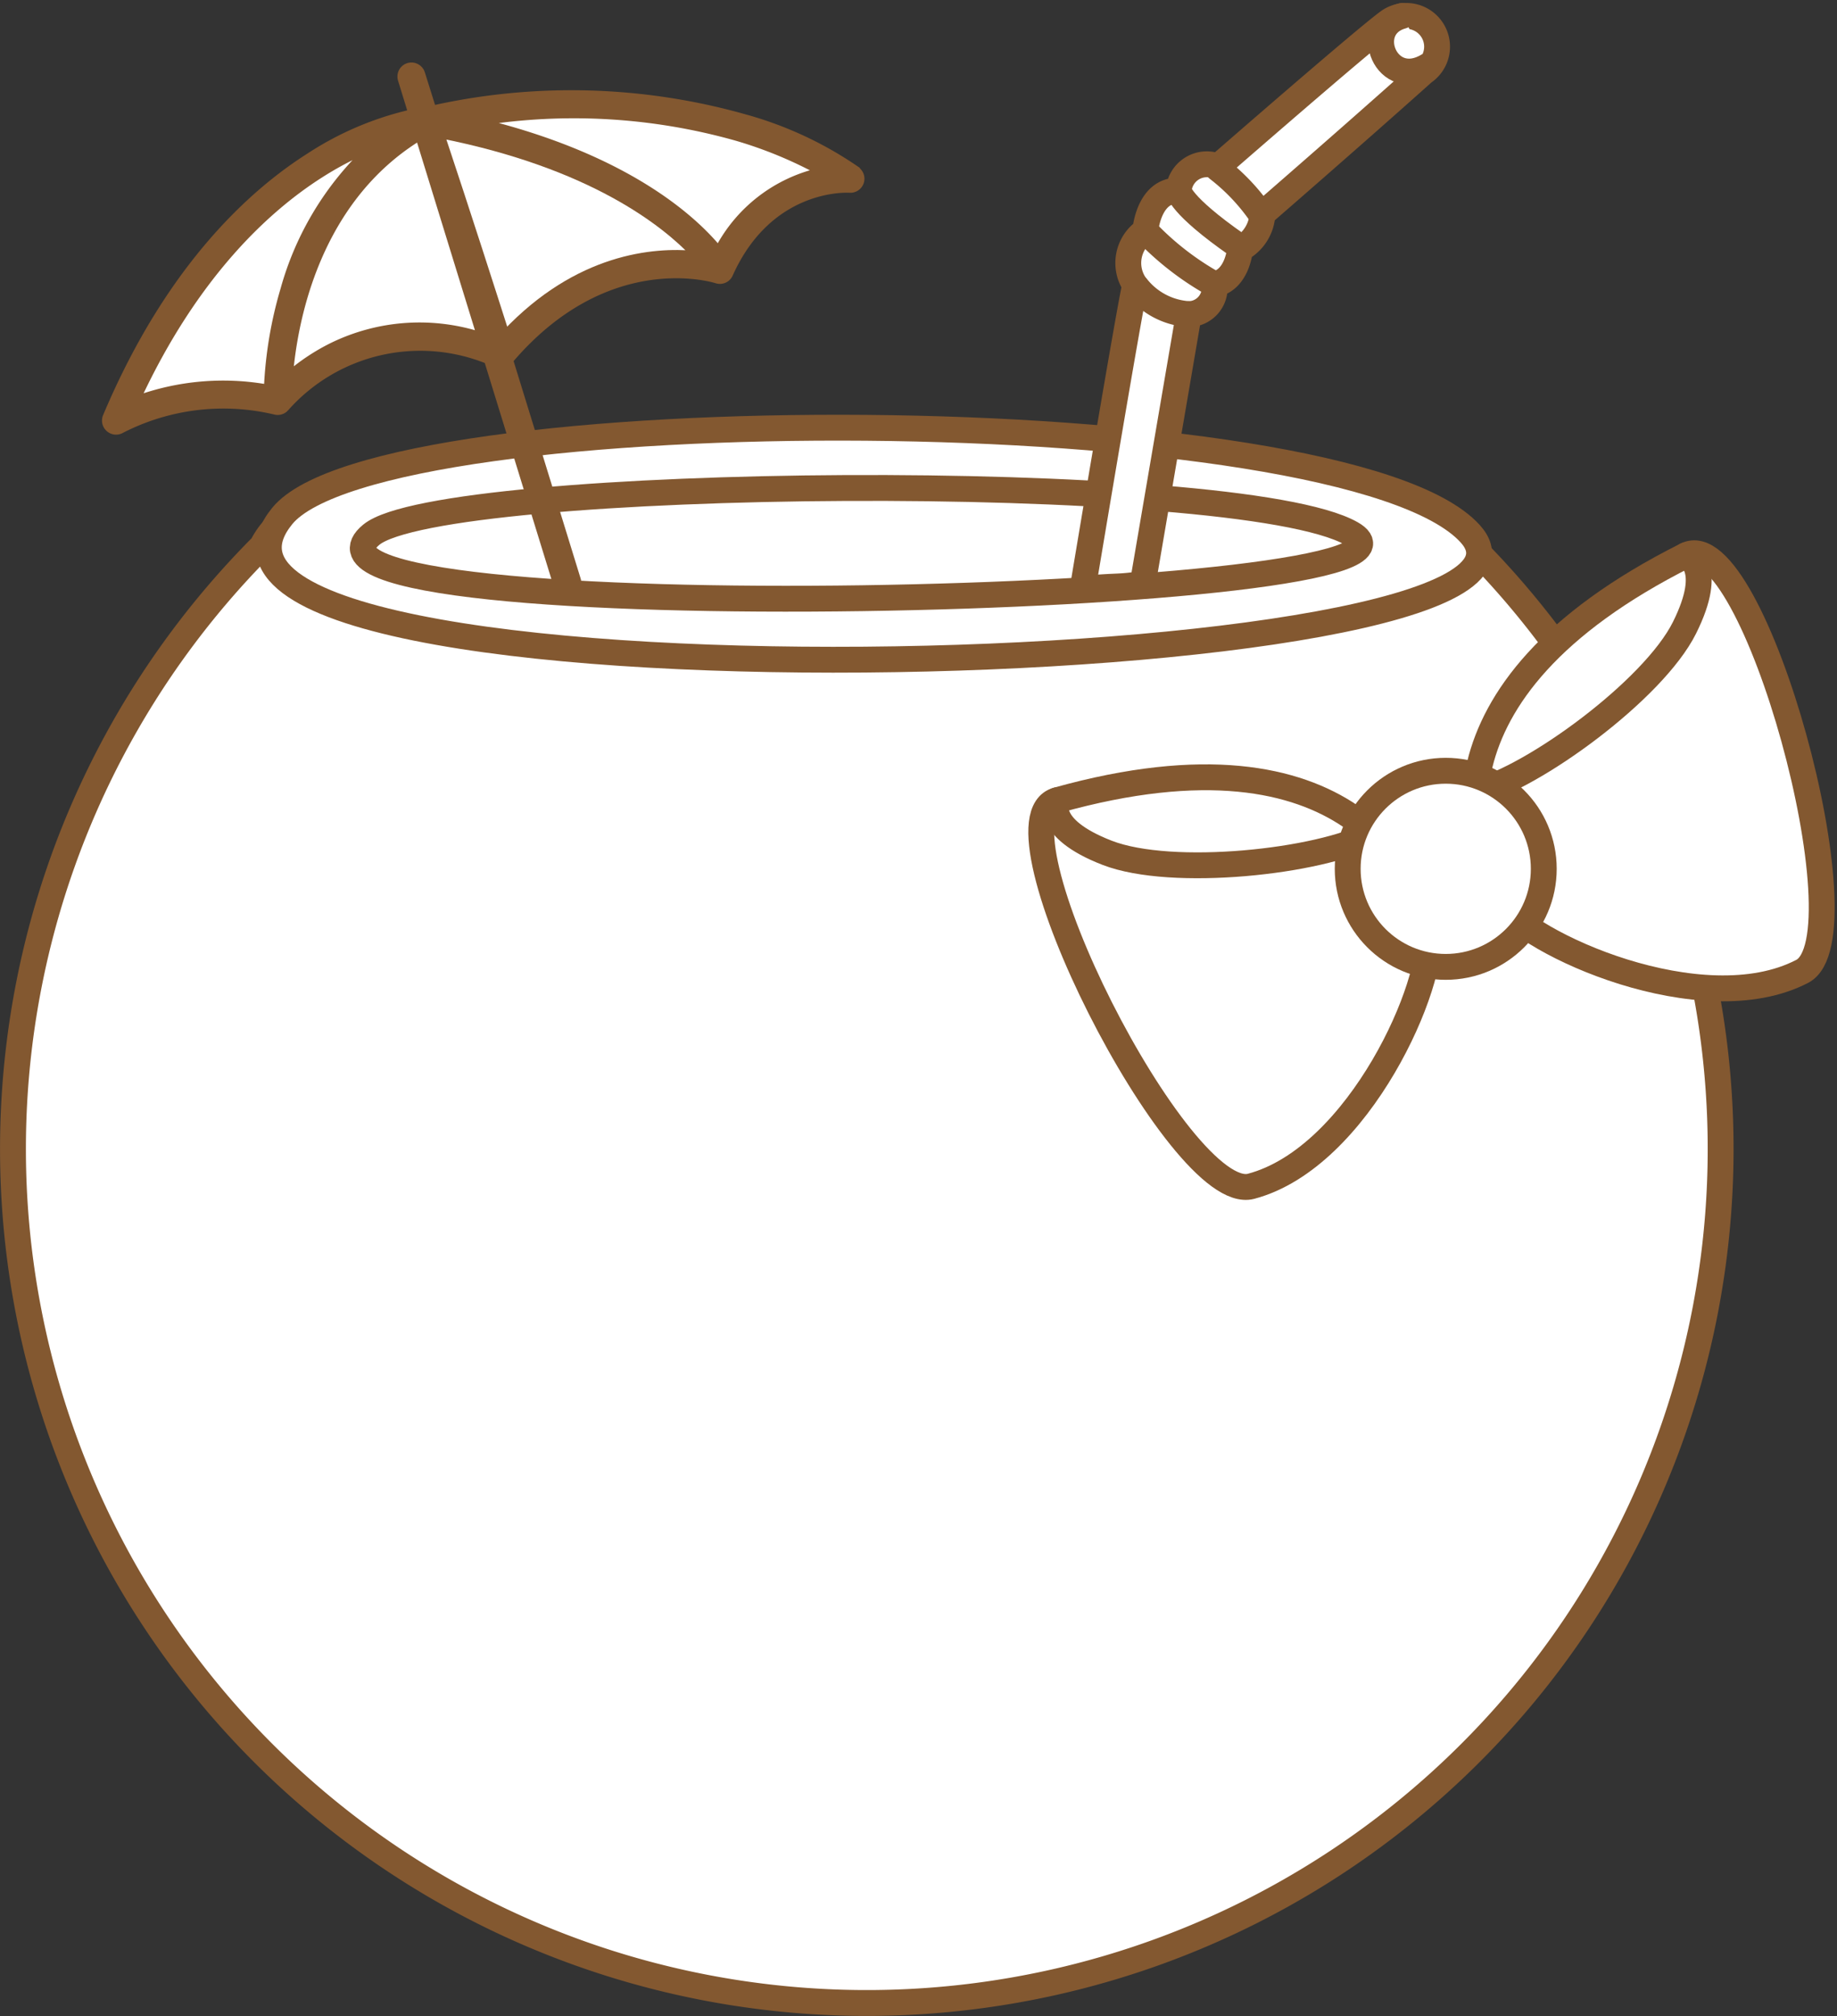 <svg xmlns="http://www.w3.org/2000/svg" width="91.853" height="100.781" viewBox="0 0 91.853 100.781">
  <rect x="0" y="0" width="91.853" height="100.781" fill="#333333" stroke="none"/>
  <g id="Grupo_916" data-name="Grupo 916" transform="translate(-621.96 -1244.427)">
    <g id="Grupo_696" data-name="Grupo 696" transform="translate(-1252.286 -5.062)">
      <path id="Trazado_717" data-name="Trazado 717" d="M1948.362,1277.338h-.092a2.15,2.15,0,0,0-.206-.305c-6.214-7.569-55.2-7.515-60.32-.87a4.026,4.026,0,0,0-.436.711h-.044a42.693,42.693,0,1,0,61.1.464Z" fill="#fff" stroke="#835830" stroke-linecap="round" stroke-linejoin="round" stroke-width="1.293"/>
      <path id="Trazado_718" data-name="Trazado 718" d="M1947.755,1276.167c-6.267-6.9-54.489-6.919-59.4-.879C1879.91,1285.685,1954.632,1283.734,1947.755,1276.167Z" fill="#fff" stroke="#835830" stroke-linecap="round" stroke-linejoin="round" stroke-width="1.293"/>
      <path id="Trazado_719" data-name="Trazado 719" d="M1941.81,1276.156c-5.706-3.226-45.428-2.85-48.994.06C1886.676,1281.225,1948.07,1279.7,1941.81,1276.156Z" fill="#fff" stroke="#835830" stroke-linecap="round" stroke-linejoin="round" stroke-width="1.293"/>
      <g id="Grupo_694" data-name="Grupo 694">
        <path id="Trazado_720" data-name="Trazado 720" d="M1931.383,1278.676l2.306-13.484a1.31,1.31,0,0,0,1.281-1.487c1.163-.222,1.278-1.766,1.278-1.766a2.084,2.084,0,0,0,1.121-1.757s4.358-3.778,8.054-7.083a1.538,1.538,0,1,0-1.718-2.552c-1.086.764-8.551,7.272-8.551,7.272a1.413,1.413,0,0,0-1.973,1.2c-1.514-.044-1.667,2.009-1.667,2.009a1.945,1.945,0,0,0-.51,2.71c-.324,1.393-2.622,15.188-2.622,15.188C1930.233,1278.755,1930.1,1278.87,1931.383,1278.676Z" fill="#fff" stroke="#835830" stroke-linecap="round" stroke-linejoin="round" stroke-width="1.293"/>
        <g id="Grupo_693" data-name="Grupo 693">
          <path id="Trazado_721" data-name="Trazado 721" d="M1935.14,1257.923a10.167,10.167,0,0,1,2.215,2.362" fill="#fff" stroke="#835830" stroke-linecap="round" stroke-linejoin="round" stroke-width="1.293"/>
          <path id="Trazado_722" data-name="Trazado 722" d="M1933.181,1259.017s0,.682,2.937,2.728" fill="#fff" stroke="#835830" stroke-linecap="round" stroke-linejoin="round" stroke-width="1.293"/>
          <path id="Trazado_723" data-name="Trazado 723" d="M1931.514,1261.026a14.386,14.386,0,0,0,3.456,2.679" fill="#fff" stroke="#835830" stroke-linecap="round" stroke-linejoin="round" stroke-width="1.293"/>
          <path id="Trazado_724" data-name="Trazado 724" d="M1931.1,1263.851a3.586,3.586,0,0,0,2.586,1.341" fill="#fff" stroke="#835830" stroke-linecap="round" stroke-linejoin="round" stroke-width="1.293"/>
        </g>
        <path id="Trazado_725" data-name="Trazado 725" d="M1944.368,1250.281c-2.088.56-.812,3.794,1.318,2.473" fill="#fff" stroke="#835830" stroke-linecap="round" stroke-linejoin="round" stroke-width="1.293"/>
      </g>
      <g id="Grupo_695" data-name="Grupo 695">
        <path id="Trazado_726" data-name="Trazado 726" d="M1917.1,1258a18.52,18.52,0,0,0-5.637-2.628,31.864,31.864,0,0,0-15.584-.431l-.559-1.783v0h0v0c-.005-.016-.013-.03-.019-.045a.4.4,0,0,0-.022-.052c-.009-.015-.02-.029-.03-.043a.383.383,0,0,0-.029-.042c-.013-.015-.027-.027-.041-.041s-.02-.021-.032-.03a.5.5,0,0,0-.054-.035.284.284,0,0,0-.03-.02.485.485,0,0,0-.063-.026c-.01,0-.02-.009-.03-.012a.524.524,0,0,0-.067-.014c-.011,0-.022-.005-.033-.006a.449.449,0,0,0-.064,0h-.039a.491.491,0,0,0-.054.011.422.422,0,0,0-.05.01h0a.334.334,0,0,0-.043.018.527.527,0,0,0-.054.023c-.014.008-.027.018-.04.027s-.031.02-.045.032a.38.38,0,0,0-.035.035c-.012.012-.025.024-.036.037s-.019.029-.028.043-.019.027-.027.042-.013.031-.02.047-.013.03-.018.046a.471.471,0,0,0-.01.051.4.4,0,0,0-.01.049.462.462,0,0,0,0,.052.445.445,0,0,0,0,.051c0,.017.007.034.01.051a.493.493,0,0,0,.011.052l.514,1.667a15.7,15.7,0,0,0-5.1,2.167c-2.915,1.845-7.046,5.6-10.168,13.008a.527.527,0,0,0,.76.653,11.174,11.174,0,0,1,7.7-.919h.01a.511.511,0,0,0,.1.012h0a.338.338,0,0,0,.044-.005.468.468,0,0,0,.073-.009.318.318,0,0,0,.041-.014.4.4,0,0,0,.07-.026.278.278,0,0,0,.037-.023.326.326,0,0,0,.063-.041l0,0a.466.466,0,0,0,.038-.04.5.5,0,0,0,.04-.039,9,9,0,0,1,10.09-2.357l3.479,11.282a.526.526,0,0,0,1.005-.31l-3.385-10.976c4.808-5.648,10.073-4.107,10.345-4.022a.523.523,0,0,0,.334,0h0a.525.525,0,0,0,.068-.028h0a.52.52,0,0,0,.225-.218.409.409,0,0,0,.02-.041c1.991-4.438,5.847-4.252,6.009-4.242a.526.526,0,0,0,.359-.94Z" fill="#835830" stroke="#835830" stroke-linecap="round" stroke-linejoin="round" stroke-width="0.354"/>
        <path id="Trazado_727" data-name="Trazado 727" d="M1881.089,1269.453c2.917-6.292,6.543-9.569,9.144-11.229a16.781,16.781,0,0,1,2.464-1.305,15.272,15.272,0,0,0-4.248,7.032,20.457,20.457,0,0,0-.829,4.937A12.616,12.616,0,0,0,1881.089,1269.453Z" fill="#fff" stroke="#835830" stroke-linecap="round" stroke-linejoin="round" stroke-width="0.354"/>
        <path id="Trazado_728" data-name="Trazado 728" d="M1890.852,1266.8a10.388,10.388,0,0,0-2.13,1.407c.226-2.651,1.316-8.682,6.48-11.863l3.058,9.918A9.942,9.942,0,0,0,1890.852,1266.8Z" fill="#fff" stroke="#835830" stroke-linecap="round" stroke-linejoin="round" stroke-width="0.354"/>
        <path id="Trazado_729" data-name="Trazado 729" d="M1899.529,1266.153c-.575-1.8-1.946-6.084-3.226-9.922,7.561,1.5,11.2,4.422,12.666,5.974C1906.957,1262.019,1903.155,1262.317,1899.529,1266.153Z" fill="#fff" stroke="#835830" stroke-linecap="round" stroke-linejoin="round" stroke-width="0.354"/>
        <path id="Trazado_730" data-name="Trazado 730" d="M1910.168,1261.959c-1.176-1.434-4.473-4.558-11.886-6.369a29.948,29.948,0,0,1,12.821.769,21.054,21.054,0,0,1,4.123,1.7A7.642,7.642,0,0,0,1910.168,1261.959Z" fill="#fff" stroke="#835830" stroke-linecap="round" stroke-linejoin="round" stroke-width="0.354"/>
      </g>
    </g>
    <g id="Grupo_713" data-name="Grupo 713" transform="translate(-1252.286 -5.062)">
      <path id="Trazado_780" data-name="Trazado 780" d="M1927.1,1289.493c-3.614,1.01,6.142,20.243,9.7,19.3,5.436-1.441,9.28-10.286,8.848-12.752S1941.909,1285.351,1927.1,1289.493Z" fill="#fff" stroke="#835830" stroke-linecap="round" stroke-linejoin="round" stroke-width="1.293"/>
      <path id="Trazado_781" data-name="Trazado 781" d="M1927.1,1289.493s-.732,1.374,2.507,2.629,10.632.456,13.264-.957" fill="none" stroke="#835830" stroke-linecap="round" stroke-linejoin="round" stroke-width="1.293"/>
      <path id="Trazado_782" data-name="Trazado 782" d="M1958.558,1277.243c3.353-1.682,9.07,19.112,5.8,20.806-4.992,2.589-13.786-1.37-15.125-3.485S1944.816,1284.137,1958.558,1277.243Z" fill="#fff" stroke="#835830" stroke-linecap="round" stroke-linejoin="round" stroke-width="1.293"/>
      <path id="Trazado_783" data-name="Trazado 783" d="M1958.558,1277.243s1.465.525-.087,3.633-7.562,7.488-10.46,8.212" fill="none" stroke="#835830" stroke-linecap="round" stroke-linejoin="round" stroke-width="1.293"/>
      <circle id="Elipse_86" data-name="Elipse 86" cx="4.902" cy="4.902" r="4.902" transform="translate(1941.633 1288.02)" fill="#fff" stroke="#835830" stroke-linecap="round" stroke-linejoin="round" stroke-width="1.293"/>
    </g>
  </g>
</svg>

